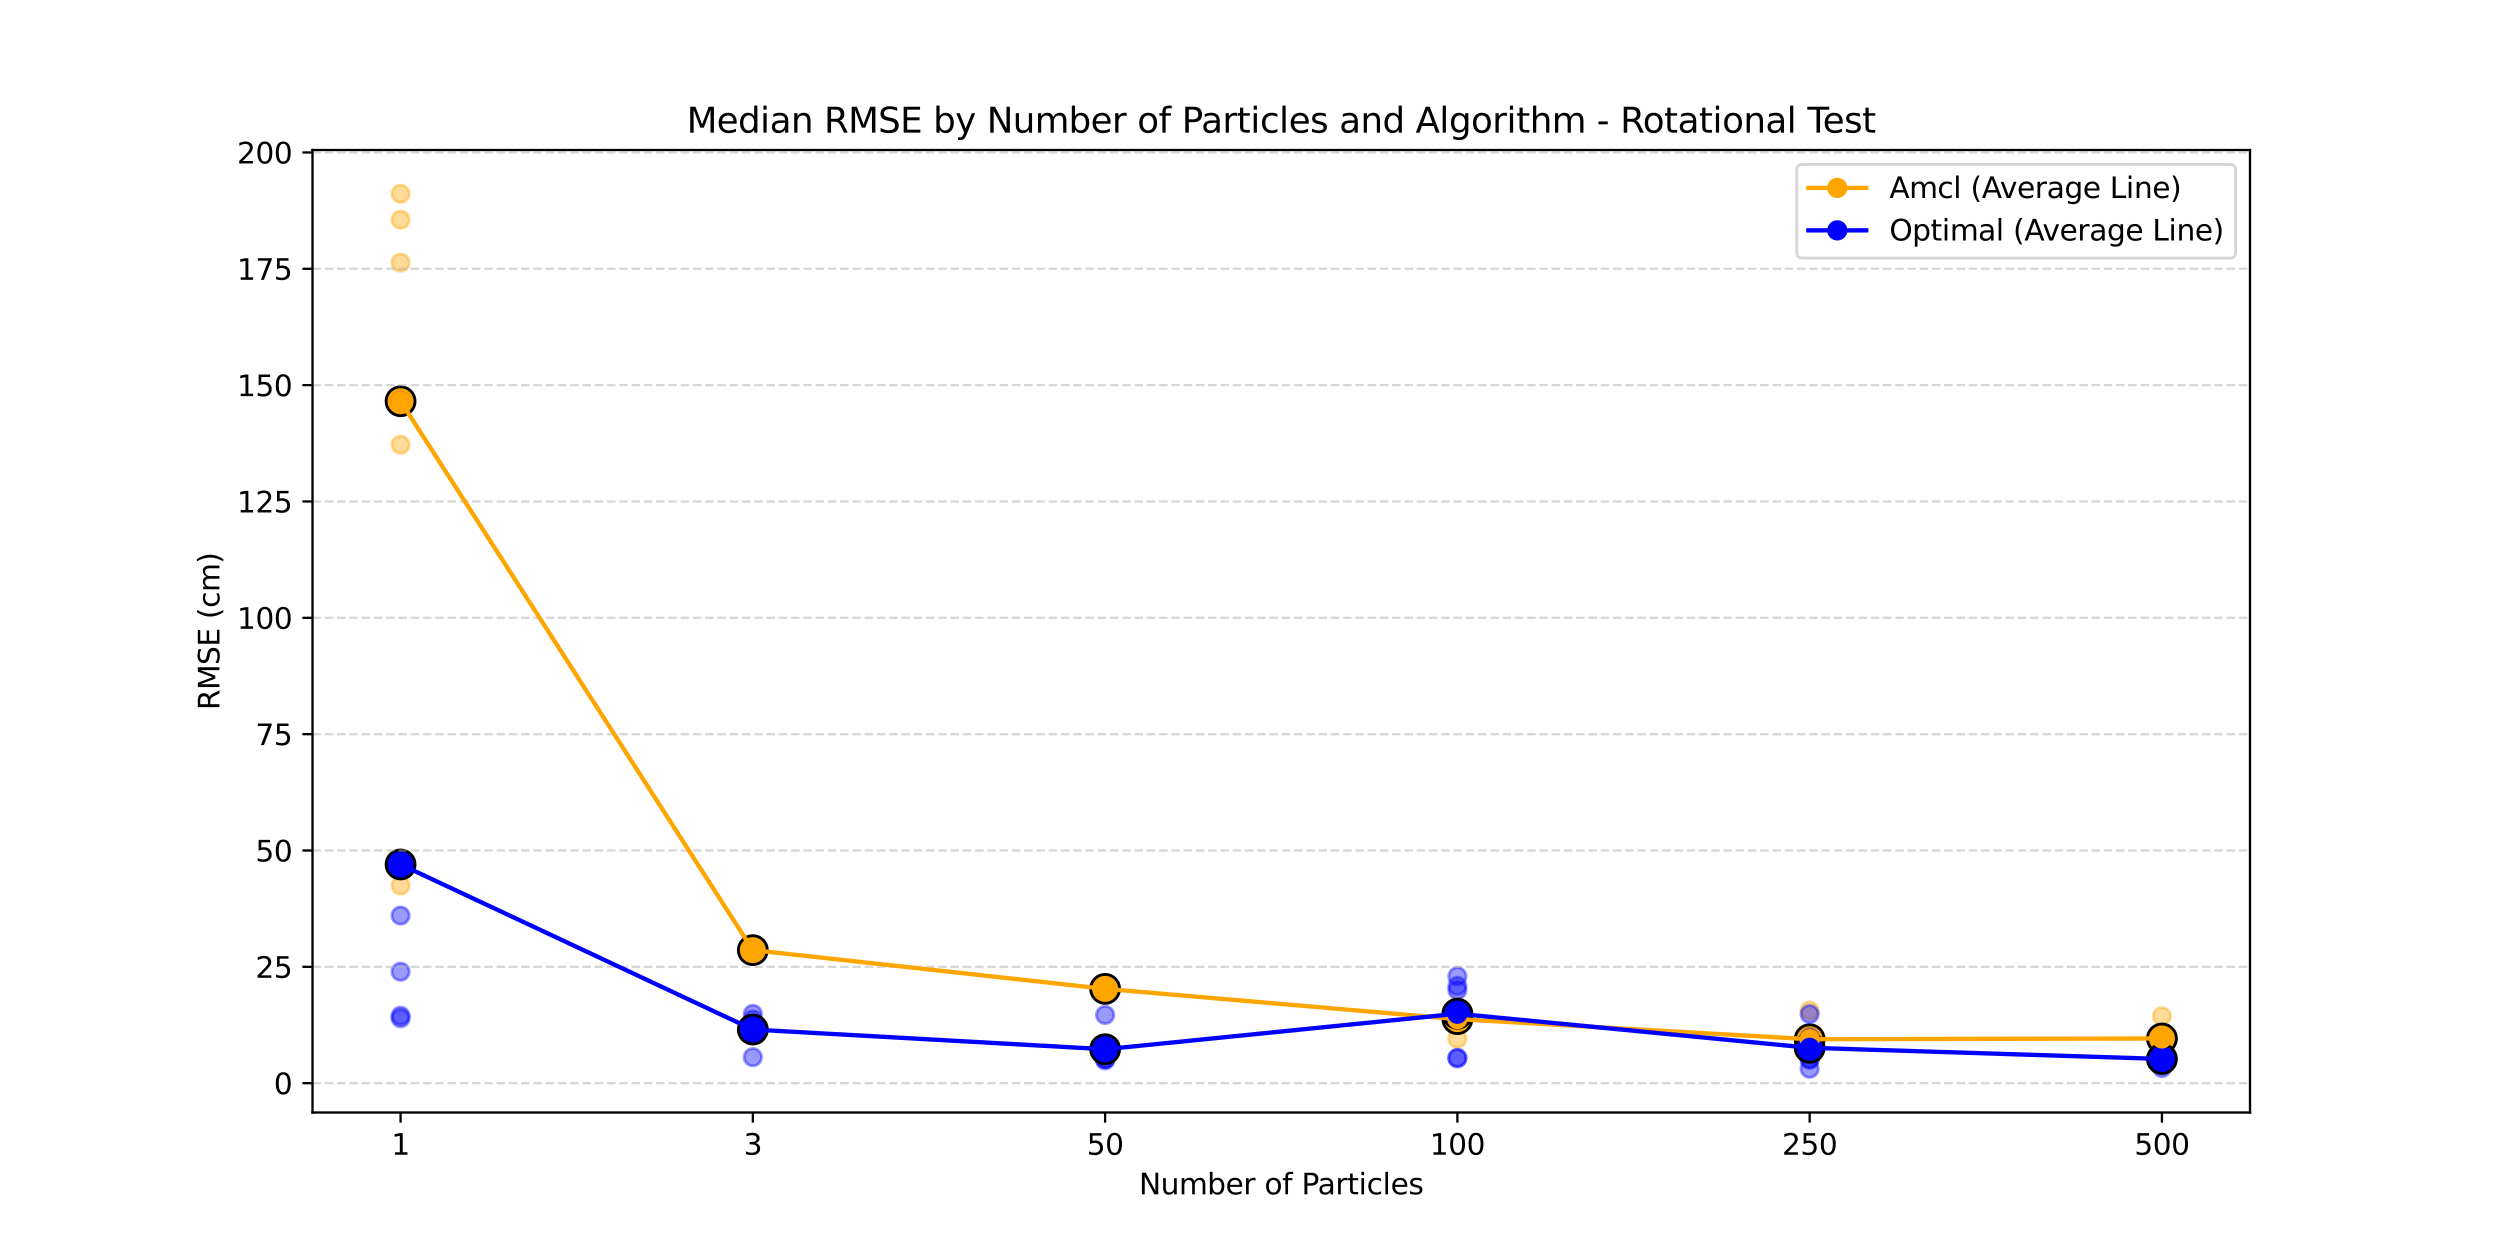 <?xml version="1.0" encoding="utf-8" standalone="no"?>
<!DOCTYPE svg PUBLIC "-//W3C//DTD SVG 1.1//EN"
  "http://www.w3.org/Graphics/SVG/1.1/DTD/svg11.dtd">
<svg xmlns:xlink="http://www.w3.org/1999/xlink" width="864pt" height="432pt" viewBox="0 0 864 432" xmlns="http://www.w3.org/2000/svg" version="1.1">
 <defs>
  <style type="text/css">*{stroke-linejoin: round; stroke-linecap: butt}</style>
 </defs>
 <g id="figure_1">
  <g id="patch_1">
   <path d="M 0 432 
L 864 432 
L 864 0 
L 0 0 
z
" style="fill: #ffffff"/>
  </g>
  <g id="axes_1">
   <g id="patch_2">
    <path d="M 108 384.48 
L 777.6 384.48 
L 777.6 51.84 
L 108 51.84 
z
" style="fill: #ffffff"/>
   </g>
   <g id="PathCollection_1">
    <defs>
     <path id="m3ae1f011b3" d="M 0 3 
C 0.796 3 1.559 2.684 2.121 2.121 
C 2.684 1.559 3 0.796 3 0 
C 3 -0.796 2.684 -1.559 2.121 -2.121 
C 1.559 -2.684 0.796 -3 0 -3 
C -0.796 -3 -1.559 -2.684 -2.121 -2.121 
C -2.684 -1.559 -3 -0.796 -3 0 
C -3 0.796 -2.684 1.559 -2.121 2.121 
C -1.559 2.684 -0.796 3 0 3 
z
" style="stroke: #ffa500; stroke-opacity: 0.4"/>
    </defs>
    <g clip-path="url(#p6599f81db3)">
     <use xlink:href="#m3ae1f011b3" x="138.436" y="306.048" style="fill: #ffa500; fill-opacity: 0.4; stroke: #ffa500; stroke-opacity: 0.4"/>
     <use xlink:href="#m3ae1f011b3" x="138.436" y="153.692" style="fill: #ffa500; fill-opacity: 0.4; stroke: #ffa500; stroke-opacity: 0.4"/>
     <use xlink:href="#m3ae1f011b3" x="138.436" y="90.753" style="fill: #ffa500; fill-opacity: 0.4; stroke: #ffa500; stroke-opacity: 0.4"/>
     <use xlink:href="#m3ae1f011b3" x="138.436" y="66.96" style="fill: #ffa500; fill-opacity: 0.4; stroke: #ffa500; stroke-opacity: 0.4"/>
     <use xlink:href="#m3ae1f011b3" x="138.436" y="75.917" style="fill: #ffa500; fill-opacity: 0.4; stroke: #ffa500; stroke-opacity: 0.4"/>
    </g>
   </g>
   <g id="PathCollection_2">
    <defs>
     <path id="mb94d868f56" d="M 0 5 
C 1.326 5 2.598 4.473 3.536 3.536 
C 4.473 2.598 5 1.326 5 0 
C 5 -1.326 4.473 -2.598 3.536 -3.536 
C 2.598 -4.473 1.326 -5 0 -5 
C -1.326 -5 -2.598 -4.473 -3.536 -3.536 
C -4.473 -2.598 -5 -1.326 -5 0 
C -5 1.326 -4.473 2.598 -3.536 3.536 
C -2.598 4.473 -1.326 5 0 5 
z
" style="stroke: #000000"/>
    </defs>
    <g clip-path="url(#p6599f81db3)">
     <use xlink:href="#mb94d868f56" x="138.436" y="138.674" style="fill: #ffa500; stroke: #000000"/>
    </g>
   </g>
   <g id="PathCollection_3">
    <g clip-path="url(#p6599f81db3)">
     <use xlink:href="#m3ae1f011b3" x="260.182" y="328.062" style="fill: #ffa500; fill-opacity: 0.4; stroke: #ffa500; stroke-opacity: 0.4"/>
     <use xlink:href="#m3ae1f011b3" x="260.182" y="328.678" style="fill: #ffa500; fill-opacity: 0.4; stroke: #ffa500; stroke-opacity: 0.4"/>
     <use xlink:href="#m3ae1f011b3" x="260.182" y="329.02" style="fill: #ffa500; fill-opacity: 0.4; stroke: #ffa500; stroke-opacity: 0.4"/>
     <use xlink:href="#m3ae1f011b3" x="260.182" y="328.284" style="fill: #ffa500; fill-opacity: 0.4; stroke: #ffa500; stroke-opacity: 0.4"/>
     <use xlink:href="#m3ae1f011b3" x="260.182" y="327.797" style="fill: #ffa500; fill-opacity: 0.4; stroke: #ffa500; stroke-opacity: 0.4"/>
    </g>
   </g>
   <g id="PathCollection_4">
    <g clip-path="url(#p6599f81db3)">
     <use xlink:href="#mb94d868f56" x="260.182" y="328.368" style="fill: #ffa500; stroke: #000000"/>
    </g>
   </g>
   <g id="PathCollection_5">
    <g clip-path="url(#p6599f81db3)">
     <use xlink:href="#m3ae1f011b3" x="381.927" y="341.136" style="fill: #ffa500; fill-opacity: 0.4; stroke: #ffa500; stroke-opacity: 0.4"/>
     <use xlink:href="#m3ae1f011b3" x="381.927" y="340.529" style="fill: #ffa500; fill-opacity: 0.4; stroke: #ffa500; stroke-opacity: 0.4"/>
     <use xlink:href="#m3ae1f011b3" x="381.927" y="343.835" style="fill: #ffa500; fill-opacity: 0.4; stroke: #ffa500; stroke-opacity: 0.4"/>
     <use xlink:href="#m3ae1f011b3" x="381.927" y="340.867" style="fill: #ffa500; fill-opacity: 0.4; stroke: #ffa500; stroke-opacity: 0.4"/>
     <use xlink:href="#m3ae1f011b3" x="381.927" y="342.394" style="fill: #ffa500; fill-opacity: 0.4; stroke: #ffa500; stroke-opacity: 0.4"/>
    </g>
   </g>
   <g id="PathCollection_6">
    <g clip-path="url(#p6599f81db3)">
     <use xlink:href="#mb94d868f56" x="381.927" y="341.752" style="fill: #ffa500; stroke: #000000"/>
    </g>
   </g>
   <g id="PathCollection_7">
    <g clip-path="url(#p6599f81db3)">
     <use xlink:href="#m3ae1f011b3" x="503.673" y="354.089" style="fill: #ffa500; fill-opacity: 0.4; stroke: #ffa500; stroke-opacity: 0.4"/>
     <use xlink:href="#m3ae1f011b3" x="503.673" y="349.698" style="fill: #ffa500; fill-opacity: 0.4; stroke: #ffa500; stroke-opacity: 0.4"/>
     <use xlink:href="#m3ae1f011b3" x="503.673" y="347.915" style="fill: #ffa500; fill-opacity: 0.4; stroke: #ffa500; stroke-opacity: 0.4"/>
     <use xlink:href="#m3ae1f011b3" x="503.673" y="358.966" style="fill: #ffa500; fill-opacity: 0.4; stroke: #ffa500; stroke-opacity: 0.4"/>
     <use xlink:href="#m3ae1f011b3" x="503.673" y="350.391" style="fill: #ffa500; fill-opacity: 0.4; stroke: #ffa500; stroke-opacity: 0.4"/>
    </g>
   </g>
   <g id="PathCollection_8">
    <g clip-path="url(#p6599f81db3)">
     <use xlink:href="#mb94d868f56" x="503.673" y="352.212" style="fill: #ffa500; stroke: #000000"/>
    </g>
   </g>
   <g id="PathCollection_9">
    <g clip-path="url(#p6599f81db3)">
     <use xlink:href="#m3ae1f011b3" x="625.418" y="363.529" style="fill: #ffa500; fill-opacity: 0.4; stroke: #ffa500; stroke-opacity: 0.4"/>
     <use xlink:href="#m3ae1f011b3" x="625.418" y="359.869" style="fill: #ffa500; fill-opacity: 0.4; stroke: #ffa500; stroke-opacity: 0.4"/>
     <use xlink:href="#m3ae1f011b3" x="625.418" y="349.248" style="fill: #ffa500; fill-opacity: 0.4; stroke: #ffa500; stroke-opacity: 0.4"/>
     <use xlink:href="#m3ae1f011b3" x="625.418" y="360.812" style="fill: #ffa500; fill-opacity: 0.4; stroke: #ffa500; stroke-opacity: 0.4"/>
     <use xlink:href="#m3ae1f011b3" x="625.418" y="362.318" style="fill: #ffa500; fill-opacity: 0.4; stroke: #ffa500; stroke-opacity: 0.4"/>
    </g>
   </g>
   <g id="PathCollection_10">
    <g clip-path="url(#p6599f81db3)">
     <use xlink:href="#mb94d868f56" x="625.418" y="359.155" style="fill: #ffa500; stroke: #000000"/>
    </g>
   </g>
   <g id="PathCollection_11">
    <g clip-path="url(#p6599f81db3)">
     <use xlink:href="#m3ae1f011b3" x="747.164" y="351.192" style="fill: #ffa500; fill-opacity: 0.4; stroke: #ffa500; stroke-opacity: 0.4"/>
     <use xlink:href="#m3ae1f011b3" x="747.164" y="357.444" style="fill: #ffa500; fill-opacity: 0.4; stroke: #ffa500; stroke-opacity: 0.4"/>
     <use xlink:href="#m3ae1f011b3" x="747.164" y="363.358" style="fill: #ffa500; fill-opacity: 0.4; stroke: #ffa500; stroke-opacity: 0.4"/>
     <use xlink:href="#m3ae1f011b3" x="747.164" y="360.373" style="fill: #ffa500; fill-opacity: 0.4; stroke: #ffa500; stroke-opacity: 0.4"/>
     <use xlink:href="#m3ae1f011b3" x="747.164" y="362.13" style="fill: #ffa500; fill-opacity: 0.4; stroke: #ffa500; stroke-opacity: 0.4"/>
    </g>
   </g>
   <g id="PathCollection_12">
    <g clip-path="url(#p6599f81db3)">
     <use xlink:href="#mb94d868f56" x="747.164" y="358.899" style="fill: #ffa500; stroke: #000000"/>
    </g>
   </g>
   <g id="PathCollection_13">
    <defs>
     <path id="m4f0abe7283" d="M 0 3 
C 0.796 3 1.559 2.684 2.121 2.121 
C 2.684 1.559 3 0.796 3 0 
C 3 -0.796 2.684 -1.559 2.121 -2.121 
C 1.559 -2.684 0.796 -3 0 -3 
C -0.796 -3 -1.559 -2.684 -2.121 -2.121 
C -2.684 -1.559 -3 -0.796 -3 0 
C -3 0.796 -2.684 1.559 -2.121 2.121 
C -1.559 2.684 -0.796 3 0 3 
z
" style="stroke: #0000ff; stroke-opacity: 0.4"/>
    </defs>
    <g clip-path="url(#p6599f81db3)">
     <use xlink:href="#m4f0abe7283" x="138.436" y="351.037" style="fill: #0000ff; fill-opacity: 0.4; stroke: #0000ff; stroke-opacity: 0.4"/>
     <use xlink:href="#m4f0abe7283" x="138.436" y="351.917" style="fill: #0000ff; fill-opacity: 0.4; stroke: #0000ff; stroke-opacity: 0.4"/>
     <use xlink:href="#m4f0abe7283" x="138.436" y="316.417" style="fill: #0000ff; fill-opacity: 0.4; stroke: #0000ff; stroke-opacity: 0.4"/>
     <use xlink:href="#m4f0abe7283" x="138.436" y="138.603" style="fill: #0000ff; fill-opacity: 0.4; stroke: #0000ff; stroke-opacity: 0.4"/>
     <use xlink:href="#m4f0abe7283" x="138.436" y="335.822" style="fill: #0000ff; fill-opacity: 0.4; stroke: #0000ff; stroke-opacity: 0.4"/>
    </g>
   </g>
   <g id="PathCollection_14">
    <defs>
     <path id="m82321f3d1b" d="M 0 5 
C 1.326 5 2.598 4.473 3.536 3.536 
C 4.473 2.598 5 1.326 5 0 
C 5 -1.326 4.473 -2.598 3.536 -3.536 
C 2.598 -4.473 1.326 -5 0 -5 
C -1.326 -5 -2.598 -4.473 -3.536 -3.536 
C -4.473 -2.598 -5 -1.326 -5 0 
C -5 1.326 -4.473 2.598 -3.536 3.536 
C -2.598 4.473 -1.326 5 0 5 
z
" style="stroke: #000000"/>
    </defs>
    <g clip-path="url(#p6599f81db3)">
     <use xlink:href="#m82321f3d1b" x="138.436" y="298.759" style="fill: #0000ff; stroke: #000000"/>
    </g>
   </g>
   <g id="PathCollection_15">
    <g clip-path="url(#p6599f81db3)">
     <use xlink:href="#m4f0abe7283" x="260.182" y="365.366" style="fill: #0000ff; fill-opacity: 0.4; stroke: #0000ff; stroke-opacity: 0.4"/>
     <use xlink:href="#m4f0abe7283" x="260.182" y="352.309" style="fill: #0000ff; fill-opacity: 0.4; stroke: #0000ff; stroke-opacity: 0.4"/>
     <use xlink:href="#m4f0abe7283" x="260.182" y="350.389" style="fill: #0000ff; fill-opacity: 0.4; stroke: #0000ff; stroke-opacity: 0.4"/>
     <use xlink:href="#m4f0abe7283" x="260.182" y="353.827" style="fill: #0000ff; fill-opacity: 0.4; stroke: #0000ff; stroke-opacity: 0.4"/>
     <use xlink:href="#m4f0abe7283" x="260.182" y="357.157" style="fill: #0000ff; fill-opacity: 0.4; stroke: #0000ff; stroke-opacity: 0.4"/>
    </g>
   </g>
   <g id="PathCollection_16">
    <g clip-path="url(#p6599f81db3)">
     <use xlink:href="#m82321f3d1b" x="260.182" y="355.81" style="fill: #0000ff; stroke: #000000"/>
    </g>
   </g>
   <g id="PathCollection_17">
    <g clip-path="url(#p6599f81db3)">
     <use xlink:href="#m4f0abe7283" x="381.927" y="365.97" style="fill: #0000ff; fill-opacity: 0.4; stroke: #0000ff; stroke-opacity: 0.4"/>
     <use xlink:href="#m4f0abe7283" x="381.927" y="365.93" style="fill: #0000ff; fill-opacity: 0.4; stroke: #0000ff; stroke-opacity: 0.4"/>
     <use xlink:href="#m4f0abe7283" x="381.927" y="350.765" style="fill: #0000ff; fill-opacity: 0.4; stroke: #0000ff; stroke-opacity: 0.4"/>
     <use xlink:href="#m4f0abe7283" x="381.927" y="366.477" style="fill: #0000ff; fill-opacity: 0.4; stroke: #0000ff; stroke-opacity: 0.4"/>
     <use xlink:href="#m4f0abe7283" x="381.927" y="363.947" style="fill: #0000ff; fill-opacity: 0.4; stroke: #0000ff; stroke-opacity: 0.4"/>
    </g>
   </g>
   <g id="PathCollection_18">
    <g clip-path="url(#p6599f81db3)">
     <use xlink:href="#m82321f3d1b" x="381.927" y="362.618" style="fill: #0000ff; stroke: #000000"/>
    </g>
   </g>
   <g id="PathCollection_19">
    <g clip-path="url(#p6599f81db3)">
     <use xlink:href="#m4f0abe7283" x="503.673" y="365.751" style="fill: #0000ff; fill-opacity: 0.4; stroke: #0000ff; stroke-opacity: 0.4"/>
     <use xlink:href="#m4f0abe7283" x="503.673" y="340.744" style="fill: #0000ff; fill-opacity: 0.4; stroke: #0000ff; stroke-opacity: 0.4"/>
     <use xlink:href="#m4f0abe7283" x="503.673" y="342.224" style="fill: #0000ff; fill-opacity: 0.4; stroke: #0000ff; stroke-opacity: 0.4"/>
     <use xlink:href="#m4f0abe7283" x="503.673" y="337.396" style="fill: #0000ff; fill-opacity: 0.4; stroke: #0000ff; stroke-opacity: 0.4"/>
     <use xlink:href="#m4f0abe7283" x="503.673" y="365.589" style="fill: #0000ff; fill-opacity: 0.4; stroke: #0000ff; stroke-opacity: 0.4"/>
    </g>
   </g>
   <g id="PathCollection_20">
    <g clip-path="url(#p6599f81db3)">
     <use xlink:href="#m82321f3d1b" x="503.673" y="350.341" style="fill: #0000ff; stroke: #000000"/>
    </g>
   </g>
   <g id="PathCollection_21">
    <g clip-path="url(#p6599f81db3)">
     <use xlink:href="#m4f0abe7283" x="625.418" y="350.475" style="fill: #0000ff; fill-opacity: 0.4; stroke: #0000ff; stroke-opacity: 0.4"/>
     <use xlink:href="#m4f0abe7283" x="625.418" y="366.231" style="fill: #0000ff; fill-opacity: 0.4; stroke: #0000ff; stroke-opacity: 0.4"/>
     <use xlink:href="#m4f0abe7283" x="625.418" y="358.562" style="fill: #0000ff; fill-opacity: 0.4; stroke: #0000ff; stroke-opacity: 0.4"/>
     <use xlink:href="#m4f0abe7283" x="625.418" y="365.984" style="fill: #0000ff; fill-opacity: 0.4; stroke: #0000ff; stroke-opacity: 0.4"/>
     <use xlink:href="#m4f0abe7283" x="625.418" y="369.36" style="fill: #0000ff; fill-opacity: 0.4; stroke: #0000ff; stroke-opacity: 0.4"/>
    </g>
   </g>
   <g id="PathCollection_22">
    <g clip-path="url(#p6599f81db3)">
     <use xlink:href="#m82321f3d1b" x="625.418" y="362.122" style="fill: #0000ff; stroke: #000000"/>
    </g>
   </g>
   <g id="PathCollection_23">
    <g clip-path="url(#p6599f81db3)">
     <use xlink:href="#m4f0abe7283" x="747.164" y="365.181" style="fill: #0000ff; fill-opacity: 0.4; stroke: #0000ff; stroke-opacity: 0.4"/>
     <use xlink:href="#m4f0abe7283" x="747.164" y="363.202" style="fill: #0000ff; fill-opacity: 0.4; stroke: #0000ff; stroke-opacity: 0.4"/>
     <use xlink:href="#m4f0abe7283" x="747.164" y="365.519" style="fill: #0000ff; fill-opacity: 0.4; stroke: #0000ff; stroke-opacity: 0.4"/>
     <use xlink:href="#m4f0abe7283" x="747.164" y="369.123" style="fill: #0000ff; fill-opacity: 0.4; stroke: #0000ff; stroke-opacity: 0.4"/>
     <use xlink:href="#m4f0abe7283" x="747.164" y="366.894" style="fill: #0000ff; fill-opacity: 0.4; stroke: #0000ff; stroke-opacity: 0.4"/>
    </g>
   </g>
   <g id="PathCollection_24">
    <g clip-path="url(#p6599f81db3)">
     <use xlink:href="#m82321f3d1b" x="747.164" y="365.984" style="fill: #0000ff; stroke: #000000"/>
    </g>
   </g>
   <g id="matplotlib.axis_1">
    <g id="xtick_1">
     <g id="line2d_1">
      <defs>
       <path id="m8f65aac5f8" d="M 0 0 
L 0 3.5 
" style="stroke: #000000; stroke-width: 0.8"/>
      </defs>
      <g>
       <use xlink:href="#m8f65aac5f8" x="138.436" y="384.48" style="stroke: #000000; stroke-width: 0.8"/>
      </g>
     </g>
     <g id="text_1">
      <!-- 1 -->
      <g transform="translate(135.255 399.078) scale(0.1 -0.1)">
       <defs>
        <path id="DejaVuSans-31" d="M 794 531 
L 1825 531 
L 1825 4091 
L 703 3866 
L 703 4441 
L 1819 4666 
L 2450 4666 
L 2450 531 
L 3481 531 
L 3481 0 
L 794 0 
L 794 531 
z
" transform="scale(0.016)"/>
       </defs>
       <use xlink:href="#DejaVuSans-31"/>
      </g>
     </g>
    </g>
    <g id="xtick_2">
     <g id="line2d_2">
      <g>
       <use xlink:href="#m8f65aac5f8" x="260.182" y="384.48" style="stroke: #000000; stroke-width: 0.8"/>
      </g>
     </g>
     <g id="text_2">
      <!-- 3 -->
      <g transform="translate(257.001 399.078) scale(0.1 -0.1)">
       <defs>
        <path id="DejaVuSans-33" d="M 2597 2516 
Q 3050 2419 3304 2112 
Q 3559 1806 3559 1356 
Q 3559 666 3084 287 
Q 2609 -91 1734 -91 
Q 1441 -91 1130 -33 
Q 819 25 488 141 
L 488 750 
Q 750 597 1062 519 
Q 1375 441 1716 441 
Q 2309 441 2620 675 
Q 2931 909 2931 1356 
Q 2931 1769 2642 2001 
Q 2353 2234 1838 2234 
L 1294 2234 
L 1294 2753 
L 1863 2753 
Q 2328 2753 2575 2939 
Q 2822 3125 2822 3475 
Q 2822 3834 2567 4026 
Q 2313 4219 1838 4219 
Q 1578 4219 1281 4162 
Q 984 4106 628 3988 
L 628 4550 
Q 988 4650 1302 4700 
Q 1616 4750 1894 4750 
Q 2613 4750 3031 4423 
Q 3450 4097 3450 3541 
Q 3450 3153 3228 2886 
Q 3006 2619 2597 2516 
z
" transform="scale(0.016)"/>
       </defs>
       <use xlink:href="#DejaVuSans-33"/>
      </g>
     </g>
    </g>
    <g id="xtick_3">
     <g id="line2d_3">
      <g>
       <use xlink:href="#m8f65aac5f8" x="381.927" y="384.48" style="stroke: #000000; stroke-width: 0.8"/>
      </g>
     </g>
     <g id="text_3">
      <!-- 50 -->
      <g transform="translate(375.565 399.078) scale(0.1 -0.1)">
       <defs>
        <path id="DejaVuSans-35" d="M 691 4666 
L 3169 4666 
L 3169 4134 
L 1269 4134 
L 1269 2991 
Q 1406 3038 1543 3061 
Q 1681 3084 1819 3084 
Q 2600 3084 3056 2656 
Q 3513 2228 3513 1497 
Q 3513 744 3044 326 
Q 2575 -91 1722 -91 
Q 1428 -91 1123 -41 
Q 819 9 494 109 
L 494 744 
Q 775 591 1075 516 
Q 1375 441 1709 441 
Q 2250 441 2565 725 
Q 2881 1009 2881 1497 
Q 2881 1984 2565 2268 
Q 2250 2553 1709 2553 
Q 1456 2553 1204 2497 
Q 953 2441 691 2322 
L 691 4666 
z
" transform="scale(0.016)"/>
        <path id="DejaVuSans-30" d="M 2034 4250 
Q 1547 4250 1301 3770 
Q 1056 3291 1056 2328 
Q 1056 1369 1301 889 
Q 1547 409 2034 409 
Q 2525 409 2770 889 
Q 3016 1369 3016 2328 
Q 3016 3291 2770 3770 
Q 2525 4250 2034 4250 
z
M 2034 4750 
Q 2819 4750 3233 4129 
Q 3647 3509 3647 2328 
Q 3647 1150 3233 529 
Q 2819 -91 2034 -91 
Q 1250 -91 836 529 
Q 422 1150 422 2328 
Q 422 3509 836 4129 
Q 1250 4750 2034 4750 
z
" transform="scale(0.016)"/>
       </defs>
       <use xlink:href="#DejaVuSans-35"/>
       <use xlink:href="#DejaVuSans-30" x="63.623"/>
      </g>
     </g>
    </g>
    <g id="xtick_4">
     <g id="line2d_4">
      <g>
       <use xlink:href="#m8f65aac5f8" x="503.673" y="384.48" style="stroke: #000000; stroke-width: 0.8"/>
      </g>
     </g>
     <g id="text_4">
      <!-- 100 -->
      <g transform="translate(494.129 399.078) scale(0.1 -0.1)">
       <use xlink:href="#DejaVuSans-31"/>
       <use xlink:href="#DejaVuSans-30" x="63.623"/>
       <use xlink:href="#DejaVuSans-30" x="127.246"/>
      </g>
     </g>
    </g>
    <g id="xtick_5">
     <g id="line2d_5">
      <g>
       <use xlink:href="#m8f65aac5f8" x="625.418" y="384.48" style="stroke: #000000; stroke-width: 0.8"/>
      </g>
     </g>
     <g id="text_5">
      <!-- 250 -->
      <g transform="translate(615.874 399.078) scale(0.1 -0.1)">
       <defs>
        <path id="DejaVuSans-32" d="M 1228 531 
L 3431 531 
L 3431 0 
L 469 0 
L 469 531 
Q 828 903 1448 1529 
Q 2069 2156 2228 2338 
Q 2531 2678 2651 2914 
Q 2772 3150 2772 3378 
Q 2772 3750 2511 3984 
Q 2250 4219 1831 4219 
Q 1534 4219 1204 4116 
Q 875 4013 500 3803 
L 500 4441 
Q 881 4594 1212 4672 
Q 1544 4750 1819 4750 
Q 2544 4750 2975 4387 
Q 3406 4025 3406 3419 
Q 3406 3131 3298 2873 
Q 3191 2616 2906 2266 
Q 2828 2175 2409 1742 
Q 1991 1309 1228 531 
z
" transform="scale(0.016)"/>
       </defs>
       <use xlink:href="#DejaVuSans-32"/>
       <use xlink:href="#DejaVuSans-35" x="63.623"/>
       <use xlink:href="#DejaVuSans-30" x="127.246"/>
      </g>
     </g>
    </g>
    <g id="xtick_6">
     <g id="line2d_6">
      <g>
       <use xlink:href="#m8f65aac5f8" x="747.164" y="384.48" style="stroke: #000000; stroke-width: 0.8"/>
      </g>
     </g>
     <g id="text_6">
      <!-- 500 -->
      <g transform="translate(737.62 399.078) scale(0.1 -0.1)">
       <use xlink:href="#DejaVuSans-35"/>
       <use xlink:href="#DejaVuSans-30" x="63.623"/>
       <use xlink:href="#DejaVuSans-30" x="127.246"/>
      </g>
     </g>
    </g>
    <g id="text_7">
     <!-- Number of Particles -->
     <g transform="translate(393.638 412.757) scale(0.1 -0.1)">
      <defs>
       <path id="DejaVuSans-4e" d="M 628 4666 
L 1478 4666 
L 3547 763 
L 3547 4666 
L 4159 4666 
L 4159 0 
L 3309 0 
L 1241 3903 
L 1241 0 
L 628 0 
L 628 4666 
z
" transform="scale(0.016)"/>
       <path id="DejaVuSans-75" d="M 544 1381 
L 544 3500 
L 1119 3500 
L 1119 1403 
Q 1119 906 1312 657 
Q 1506 409 1894 409 
Q 2359 409 2629 706 
Q 2900 1003 2900 1516 
L 2900 3500 
L 3475 3500 
L 3475 0 
L 2900 0 
L 2900 538 
Q 2691 219 2414 64 
Q 2138 -91 1772 -91 
Q 1169 -91 856 284 
Q 544 659 544 1381 
z
M 1991 3584 
L 1991 3584 
z
" transform="scale(0.016)"/>
       <path id="DejaVuSans-6d" d="M 3328 2828 
Q 3544 3216 3844 3400 
Q 4144 3584 4550 3584 
Q 5097 3584 5394 3201 
Q 5691 2819 5691 2113 
L 5691 0 
L 5113 0 
L 5113 2094 
Q 5113 2597 4934 2840 
Q 4756 3084 4391 3084 
Q 3944 3084 3684 2787 
Q 3425 2491 3425 1978 
L 3425 0 
L 2847 0 
L 2847 2094 
Q 2847 2600 2669 2842 
Q 2491 3084 2119 3084 
Q 1678 3084 1418 2786 
Q 1159 2488 1159 1978 
L 1159 0 
L 581 0 
L 581 3500 
L 1159 3500 
L 1159 2956 
Q 1356 3278 1631 3431 
Q 1906 3584 2284 3584 
Q 2666 3584 2933 3390 
Q 3200 3197 3328 2828 
z
" transform="scale(0.016)"/>
       <path id="DejaVuSans-62" d="M 3116 1747 
Q 3116 2381 2855 2742 
Q 2594 3103 2138 3103 
Q 1681 3103 1420 2742 
Q 1159 2381 1159 1747 
Q 1159 1113 1420 752 
Q 1681 391 2138 391 
Q 2594 391 2855 752 
Q 3116 1113 3116 1747 
z
M 1159 2969 
Q 1341 3281 1617 3432 
Q 1894 3584 2278 3584 
Q 2916 3584 3314 3078 
Q 3713 2572 3713 1747 
Q 3713 922 3314 415 
Q 2916 -91 2278 -91 
Q 1894 -91 1617 61 
Q 1341 213 1159 525 
L 1159 0 
L 581 0 
L 581 4863 
L 1159 4863 
L 1159 2969 
z
" transform="scale(0.016)"/>
       <path id="DejaVuSans-65" d="M 3597 1894 
L 3597 1613 
L 953 1613 
Q 991 1019 1311 708 
Q 1631 397 2203 397 
Q 2534 397 2845 478 
Q 3156 559 3463 722 
L 3463 178 
Q 3153 47 2828 -22 
Q 2503 -91 2169 -91 
Q 1331 -91 842 396 
Q 353 884 353 1716 
Q 353 2575 817 3079 
Q 1281 3584 2069 3584 
Q 2775 3584 3186 3129 
Q 3597 2675 3597 1894 
z
M 3022 2063 
Q 3016 2534 2758 2815 
Q 2500 3097 2075 3097 
Q 1594 3097 1305 2825 
Q 1016 2553 972 2059 
L 3022 2063 
z
" transform="scale(0.016)"/>
       <path id="DejaVuSans-72" d="M 2631 2963 
Q 2534 3019 2420 3045 
Q 2306 3072 2169 3072 
Q 1681 3072 1420 2755 
Q 1159 2438 1159 1844 
L 1159 0 
L 581 0 
L 581 3500 
L 1159 3500 
L 1159 2956 
Q 1341 3275 1631 3429 
Q 1922 3584 2338 3584 
Q 2397 3584 2469 3576 
Q 2541 3569 2628 3553 
L 2631 2963 
z
" transform="scale(0.016)"/>
       <path id="DejaVuSans-20" transform="scale(0.016)"/>
       <path id="DejaVuSans-6f" d="M 1959 3097 
Q 1497 3097 1228 2736 
Q 959 2375 959 1747 
Q 959 1119 1226 758 
Q 1494 397 1959 397 
Q 2419 397 2687 759 
Q 2956 1122 2956 1747 
Q 2956 2369 2687 2733 
Q 2419 3097 1959 3097 
z
M 1959 3584 
Q 2709 3584 3137 3096 
Q 3566 2609 3566 1747 
Q 3566 888 3137 398 
Q 2709 -91 1959 -91 
Q 1206 -91 779 398 
Q 353 888 353 1747 
Q 353 2609 779 3096 
Q 1206 3584 1959 3584 
z
" transform="scale(0.016)"/>
       <path id="DejaVuSans-66" d="M 2375 4863 
L 2375 4384 
L 1825 4384 
Q 1516 4384 1395 4259 
Q 1275 4134 1275 3809 
L 1275 3500 
L 2222 3500 
L 2222 3053 
L 1275 3053 
L 1275 0 
L 697 0 
L 697 3053 
L 147 3053 
L 147 3500 
L 697 3500 
L 697 3744 
Q 697 4328 969 4595 
Q 1241 4863 1831 4863 
L 2375 4863 
z
" transform="scale(0.016)"/>
       <path id="DejaVuSans-50" d="M 1259 4147 
L 1259 2394 
L 2053 2394 
Q 2494 2394 2734 2622 
Q 2975 2850 2975 3272 
Q 2975 3691 2734 3919 
Q 2494 4147 2053 4147 
L 1259 4147 
z
M 628 4666 
L 2053 4666 
Q 2838 4666 3239 4311 
Q 3641 3956 3641 3272 
Q 3641 2581 3239 2228 
Q 2838 1875 2053 1875 
L 1259 1875 
L 1259 0 
L 628 0 
L 628 4666 
z
" transform="scale(0.016)"/>
       <path id="DejaVuSans-61" d="M 2194 1759 
Q 1497 1759 1228 1600 
Q 959 1441 959 1056 
Q 959 750 1161 570 
Q 1363 391 1709 391 
Q 2188 391 2477 730 
Q 2766 1069 2766 1631 
L 2766 1759 
L 2194 1759 
z
M 3341 1997 
L 3341 0 
L 2766 0 
L 2766 531 
Q 2569 213 2275 61 
Q 1981 -91 1556 -91 
Q 1019 -91 701 211 
Q 384 513 384 1019 
Q 384 1609 779 1909 
Q 1175 2209 1959 2209 
L 2766 2209 
L 2766 2266 
Q 2766 2663 2505 2880 
Q 2244 3097 1772 3097 
Q 1472 3097 1187 3025 
Q 903 2953 641 2809 
L 641 3341 
Q 956 3463 1253 3523 
Q 1550 3584 1831 3584 
Q 2591 3584 2966 3190 
Q 3341 2797 3341 1997 
z
" transform="scale(0.016)"/>
       <path id="DejaVuSans-74" d="M 1172 4494 
L 1172 3500 
L 2356 3500 
L 2356 3053 
L 1172 3053 
L 1172 1153 
Q 1172 725 1289 603 
Q 1406 481 1766 481 
L 2356 481 
L 2356 0 
L 1766 0 
Q 1100 0 847 248 
Q 594 497 594 1153 
L 594 3053 
L 172 3053 
L 172 3500 
L 594 3500 
L 594 4494 
L 1172 4494 
z
" transform="scale(0.016)"/>
       <path id="DejaVuSans-69" d="M 603 3500 
L 1178 3500 
L 1178 0 
L 603 0 
L 603 3500 
z
M 603 4863 
L 1178 4863 
L 1178 4134 
L 603 4134 
L 603 4863 
z
" transform="scale(0.016)"/>
       <path id="DejaVuSans-63" d="M 3122 3366 
L 3122 2828 
Q 2878 2963 2633 3030 
Q 2388 3097 2138 3097 
Q 1578 3097 1268 2742 
Q 959 2388 959 1747 
Q 959 1106 1268 751 
Q 1578 397 2138 397 
Q 2388 397 2633 464 
Q 2878 531 3122 666 
L 3122 134 
Q 2881 22 2623 -34 
Q 2366 -91 2075 -91 
Q 1284 -91 818 406 
Q 353 903 353 1747 
Q 353 2603 823 3093 
Q 1294 3584 2113 3584 
Q 2378 3584 2631 3529 
Q 2884 3475 3122 3366 
z
" transform="scale(0.016)"/>
       <path id="DejaVuSans-6c" d="M 603 4863 
L 1178 4863 
L 1178 0 
L 603 0 
L 603 4863 
z
" transform="scale(0.016)"/>
       <path id="DejaVuSans-73" d="M 2834 3397 
L 2834 2853 
Q 2591 2978 2328 3040 
Q 2066 3103 1784 3103 
Q 1356 3103 1142 2972 
Q 928 2841 928 2578 
Q 928 2378 1081 2264 
Q 1234 2150 1697 2047 
L 1894 2003 
Q 2506 1872 2764 1633 
Q 3022 1394 3022 966 
Q 3022 478 2636 193 
Q 2250 -91 1575 -91 
Q 1294 -91 989 -36 
Q 684 19 347 128 
L 347 722 
Q 666 556 975 473 
Q 1284 391 1588 391 
Q 1994 391 2212 530 
Q 2431 669 2431 922 
Q 2431 1156 2273 1281 
Q 2116 1406 1581 1522 
L 1381 1569 
Q 847 1681 609 1914 
Q 372 2147 372 2553 
Q 372 3047 722 3315 
Q 1072 3584 1716 3584 
Q 2034 3584 2315 3537 
Q 2597 3491 2834 3397 
z
" transform="scale(0.016)"/>
      </defs>
      <use xlink:href="#DejaVuSans-4e"/>
      <use xlink:href="#DejaVuSans-75" x="74.805"/>
      <use xlink:href="#DejaVuSans-6d" x="138.184"/>
      <use xlink:href="#DejaVuSans-62" x="235.596"/>
      <use xlink:href="#DejaVuSans-65" x="299.072"/>
      <use xlink:href="#DejaVuSans-72" x="360.596"/>
      <use xlink:href="#DejaVuSans-20" x="401.709"/>
      <use xlink:href="#DejaVuSans-6f" x="433.496"/>
      <use xlink:href="#DejaVuSans-66" x="494.678"/>
      <use xlink:href="#DejaVuSans-20" x="529.883"/>
      <use xlink:href="#DejaVuSans-50" x="561.67"/>
      <use xlink:href="#DejaVuSans-61" x="617.473"/>
      <use xlink:href="#DejaVuSans-72" x="678.752"/>
      <use xlink:href="#DejaVuSans-74" x="719.865"/>
      <use xlink:href="#DejaVuSans-69" x="759.074"/>
      <use xlink:href="#DejaVuSans-63" x="786.857"/>
      <use xlink:href="#DejaVuSans-6c" x="841.838"/>
      <use xlink:href="#DejaVuSans-65" x="869.621"/>
      <use xlink:href="#DejaVuSans-73" x="931.145"/>
     </g>
    </g>
   </g>
   <g id="matplotlib.axis_2">
    <g id="ytick_1">
     <g id="line2d_7">
      <path d="M 108 374.339 
L 777.6 374.339 
" clip-path="url(#p6599f81db3)" style="fill: none; stroke-dasharray: 2.96,1.28; stroke-dashoffset: 0; stroke: #b0b0b0; stroke-opacity: 0.5; stroke-width: 0.8"/>
     </g>
     <g id="line2d_8">
      <defs>
       <path id="m4da32879ca" d="M 0 0 
L -3.5 0 
" style="stroke: #000000; stroke-width: 0.8"/>
      </defs>
      <g>
       <use xlink:href="#m4da32879ca" x="108" y="374.339" style="stroke: #000000; stroke-width: 0.8"/>
      </g>
     </g>
     <g id="text_8">
      <!-- 0 -->
      <g transform="translate(94.638 378.139) scale(0.1 -0.1)">
       <use xlink:href="#DejaVuSans-30"/>
      </g>
     </g>
    </g>
    <g id="ytick_2">
     <g id="line2d_9">
      <path d="M 108 334.134 
L 777.6 334.134 
" clip-path="url(#p6599f81db3)" style="fill: none; stroke-dasharray: 2.96,1.28; stroke-dashoffset: 0; stroke: #b0b0b0; stroke-opacity: 0.5; stroke-width: 0.8"/>
     </g>
     <g id="line2d_10">
      <g>
       <use xlink:href="#m4da32879ca" x="108" y="334.134" style="stroke: #000000; stroke-width: 0.8"/>
      </g>
     </g>
     <g id="text_9">
      <!-- 25 -->
      <g transform="translate(88.275 337.933) scale(0.1 -0.1)">
       <use xlink:href="#DejaVuSans-32"/>
       <use xlink:href="#DejaVuSans-35" x="63.623"/>
      </g>
     </g>
    </g>
    <g id="ytick_3">
     <g id="line2d_11">
      <path d="M 108 293.928 
L 777.6 293.928 
" clip-path="url(#p6599f81db3)" style="fill: none; stroke-dasharray: 2.96,1.28; stroke-dashoffset: 0; stroke: #b0b0b0; stroke-opacity: 0.5; stroke-width: 0.8"/>
     </g>
     <g id="line2d_12">
      <g>
       <use xlink:href="#m4da32879ca" x="108" y="293.928" style="stroke: #000000; stroke-width: 0.8"/>
      </g>
     </g>
     <g id="text_10">
      <!-- 50 -->
      <g transform="translate(88.275 297.727) scale(0.1 -0.1)">
       <use xlink:href="#DejaVuSans-35"/>
       <use xlink:href="#DejaVuSans-30" x="63.623"/>
      </g>
     </g>
    </g>
    <g id="ytick_4">
     <g id="line2d_13">
      <path d="M 108 253.722 
L 777.6 253.722 
" clip-path="url(#p6599f81db3)" style="fill: none; stroke-dasharray: 2.96,1.28; stroke-dashoffset: 0; stroke: #b0b0b0; stroke-opacity: 0.5; stroke-width: 0.8"/>
     </g>
     <g id="line2d_14">
      <g>
       <use xlink:href="#m4da32879ca" x="108" y="253.722" style="stroke: #000000; stroke-width: 0.8"/>
      </g>
     </g>
     <g id="text_11">
      <!-- 75 -->
      <g transform="translate(88.275 257.521) scale(0.1 -0.1)">
       <defs>
        <path id="DejaVuSans-37" d="M 525 4666 
L 3525 4666 
L 3525 4397 
L 1831 0 
L 1172 0 
L 2766 4134 
L 525 4134 
L 525 4666 
z
" transform="scale(0.016)"/>
       </defs>
       <use xlink:href="#DejaVuSans-37"/>
       <use xlink:href="#DejaVuSans-35" x="63.623"/>
      </g>
     </g>
    </g>
    <g id="ytick_5">
     <g id="line2d_15">
      <path d="M 108 213.516 
L 777.6 213.516 
" clip-path="url(#p6599f81db3)" style="fill: none; stroke-dasharray: 2.96,1.28; stroke-dashoffset: 0; stroke: #b0b0b0; stroke-opacity: 0.5; stroke-width: 0.8"/>
     </g>
     <g id="line2d_16">
      <g>
       <use xlink:href="#m4da32879ca" x="108" y="213.516" style="stroke: #000000; stroke-width: 0.8"/>
      </g>
     </g>
     <g id="text_12">
      <!-- 100 -->
      <g transform="translate(81.912 217.315) scale(0.1 -0.1)">
       <use xlink:href="#DejaVuSans-31"/>
       <use xlink:href="#DejaVuSans-30" x="63.623"/>
       <use xlink:href="#DejaVuSans-30" x="127.246"/>
      </g>
     </g>
    </g>
    <g id="ytick_6">
     <g id="line2d_17">
      <path d="M 108 173.31 
L 777.6 173.31 
" clip-path="url(#p6599f81db3)" style="fill: none; stroke-dasharray: 2.96,1.28; stroke-dashoffset: 0; stroke: #b0b0b0; stroke-opacity: 0.5; stroke-width: 0.8"/>
     </g>
     <g id="line2d_18">
      <g>
       <use xlink:href="#m4da32879ca" x="108" y="173.31" style="stroke: #000000; stroke-width: 0.8"/>
      </g>
     </g>
     <g id="text_13">
      <!-- 125 -->
      <g transform="translate(81.912 177.109) scale(0.1 -0.1)">
       <use xlink:href="#DejaVuSans-31"/>
       <use xlink:href="#DejaVuSans-32" x="63.623"/>
       <use xlink:href="#DejaVuSans-35" x="127.246"/>
      </g>
     </g>
    </g>
    <g id="ytick_7">
     <g id="line2d_19">
      <path d="M 108 133.104 
L 777.6 133.104 
" clip-path="url(#p6599f81db3)" style="fill: none; stroke-dasharray: 2.96,1.28; stroke-dashoffset: 0; stroke: #b0b0b0; stroke-opacity: 0.5; stroke-width: 0.8"/>
     </g>
     <g id="line2d_20">
      <g>
       <use xlink:href="#m4da32879ca" x="108" y="133.104" style="stroke: #000000; stroke-width: 0.8"/>
      </g>
     </g>
     <g id="text_14">
      <!-- 150 -->
      <g transform="translate(81.912 136.903) scale(0.1 -0.1)">
       <use xlink:href="#DejaVuSans-31"/>
       <use xlink:href="#DejaVuSans-35" x="63.623"/>
       <use xlink:href="#DejaVuSans-30" x="127.246"/>
      </g>
     </g>
    </g>
    <g id="ytick_8">
     <g id="line2d_21">
      <path d="M 108 92.898 
L 777.6 92.898 
" clip-path="url(#p6599f81db3)" style="fill: none; stroke-dasharray: 2.96,1.28; stroke-dashoffset: 0; stroke: #b0b0b0; stroke-opacity: 0.5; stroke-width: 0.8"/>
     </g>
     <g id="line2d_22">
      <g>
       <use xlink:href="#m4da32879ca" x="108" y="92.898" style="stroke: #000000; stroke-width: 0.8"/>
      </g>
     </g>
     <g id="text_15">
      <!-- 175 -->
      <g transform="translate(81.912 96.698) scale(0.1 -0.1)">
       <use xlink:href="#DejaVuSans-31"/>
       <use xlink:href="#DejaVuSans-37" x="63.623"/>
       <use xlink:href="#DejaVuSans-35" x="127.246"/>
      </g>
     </g>
    </g>
    <g id="ytick_9">
     <g id="line2d_23">
      <path d="M 108 52.693 
L 777.6 52.693 
" clip-path="url(#p6599f81db3)" style="fill: none; stroke-dasharray: 2.96,1.28; stroke-dashoffset: 0; stroke: #b0b0b0; stroke-opacity: 0.5; stroke-width: 0.8"/>
     </g>
     <g id="line2d_24">
      <g>
       <use xlink:href="#m4da32879ca" x="108" y="52.693" style="stroke: #000000; stroke-width: 0.8"/>
      </g>
     </g>
     <g id="text_16">
      <!-- 200 -->
      <g transform="translate(81.912 56.492) scale(0.1 -0.1)">
       <use xlink:href="#DejaVuSans-32"/>
       <use xlink:href="#DejaVuSans-30" x="63.623"/>
       <use xlink:href="#DejaVuSans-30" x="127.246"/>
      </g>
     </g>
    </g>
    <g id="text_17">
     <!-- RMSE (cm) -->
     <g transform="translate(75.833 245.392) rotate(-90) scale(0.1 -0.1)">
      <defs>
       <path id="DejaVuSans-52" d="M 2841 2188 
Q 3044 2119 3236 1894 
Q 3428 1669 3622 1275 
L 4263 0 
L 3584 0 
L 2988 1197 
Q 2756 1666 2539 1819 
Q 2322 1972 1947 1972 
L 1259 1972 
L 1259 0 
L 628 0 
L 628 4666 
L 2053 4666 
Q 2853 4666 3247 4331 
Q 3641 3997 3641 3322 
Q 3641 2881 3436 2590 
Q 3231 2300 2841 2188 
z
M 1259 4147 
L 1259 2491 
L 2053 2491 
Q 2509 2491 2742 2702 
Q 2975 2913 2975 3322 
Q 2975 3731 2742 3939 
Q 2509 4147 2053 4147 
L 1259 4147 
z
" transform="scale(0.016)"/>
       <path id="DejaVuSans-4d" d="M 628 4666 
L 1569 4666 
L 2759 1491 
L 3956 4666 
L 4897 4666 
L 4897 0 
L 4281 0 
L 4281 4097 
L 3078 897 
L 2444 897 
L 1241 4097 
L 1241 0 
L 628 0 
L 628 4666 
z
" transform="scale(0.016)"/>
       <path id="DejaVuSans-53" d="M 3425 4513 
L 3425 3897 
Q 3066 4069 2747 4153 
Q 2428 4238 2131 4238 
Q 1616 4238 1336 4038 
Q 1056 3838 1056 3469 
Q 1056 3159 1242 3001 
Q 1428 2844 1947 2747 
L 2328 2669 
Q 3034 2534 3370 2195 
Q 3706 1856 3706 1288 
Q 3706 609 3251 259 
Q 2797 -91 1919 -91 
Q 1588 -91 1214 -16 
Q 841 59 441 206 
L 441 856 
Q 825 641 1194 531 
Q 1563 422 1919 422 
Q 2459 422 2753 634 
Q 3047 847 3047 1241 
Q 3047 1584 2836 1778 
Q 2625 1972 2144 2069 
L 1759 2144 
Q 1053 2284 737 2584 
Q 422 2884 422 3419 
Q 422 4038 858 4394 
Q 1294 4750 2059 4750 
Q 2388 4750 2728 4690 
Q 3069 4631 3425 4513 
z
" transform="scale(0.016)"/>
       <path id="DejaVuSans-45" d="M 628 4666 
L 3578 4666 
L 3578 4134 
L 1259 4134 
L 1259 2753 
L 3481 2753 
L 3481 2222 
L 1259 2222 
L 1259 531 
L 3634 531 
L 3634 0 
L 628 0 
L 628 4666 
z
" transform="scale(0.016)"/>
       <path id="DejaVuSans-28" d="M 1984 4856 
Q 1566 4138 1362 3434 
Q 1159 2731 1159 2009 
Q 1159 1288 1364 580 
Q 1569 -128 1984 -844 
L 1484 -844 
Q 1016 -109 783 600 
Q 550 1309 550 2009 
Q 550 2706 781 3412 
Q 1013 4119 1484 4856 
L 1984 4856 
z
" transform="scale(0.016)"/>
       <path id="DejaVuSans-29" d="M 513 4856 
L 1013 4856 
Q 1481 4119 1714 3412 
Q 1947 2706 1947 2009 
Q 1947 1309 1714 600 
Q 1481 -109 1013 -844 
L 513 -844 
Q 928 -128 1133 580 
Q 1338 1288 1338 2009 
Q 1338 2731 1133 3434 
Q 928 4138 513 4856 
z
" transform="scale(0.016)"/>
      </defs>
      <use xlink:href="#DejaVuSans-52"/>
      <use xlink:href="#DejaVuSans-4d" x="69.482"/>
      <use xlink:href="#DejaVuSans-53" x="155.762"/>
      <use xlink:href="#DejaVuSans-45" x="219.238"/>
      <use xlink:href="#DejaVuSans-20" x="282.422"/>
      <use xlink:href="#DejaVuSans-28" x="314.209"/>
      <use xlink:href="#DejaVuSans-63" x="353.223"/>
      <use xlink:href="#DejaVuSans-6d" x="408.203"/>
      <use xlink:href="#DejaVuSans-29" x="505.615"/>
     </g>
    </g>
   </g>
   <g id="line2d_25">
    <path d="M 138.436 138.674 
L 260.182 328.368 
L 381.927 341.752 
L 503.673 352.212 
L 625.418 359.155 
L 747.164 358.899 
" clip-path="url(#p6599f81db3)" style="fill: none; stroke: #ffa500; stroke-width: 1.5; stroke-linecap: square"/>
    <defs>
     <path id="mff6eff0bb0" d="M 0 3 
C 0.796 3 1.559 2.684 2.121 2.121 
C 2.684 1.559 3 0.796 3 0 
C 3 -0.796 2.684 -1.559 2.121 -2.121 
C 1.559 -2.684 0.796 -3 0 -3 
C -0.796 -3 -1.559 -2.684 -2.121 -2.121 
C -2.684 -1.559 -3 -0.796 -3 0 
C -3 0.796 -2.684 1.559 -2.121 2.121 
C -1.559 2.684 -0.796 3 0 3 
z
" style="stroke: #ffa500"/>
    </defs>
    <g clip-path="url(#p6599f81db3)">
     <use xlink:href="#mff6eff0bb0" x="138.436" y="138.674" style="fill: #ffa500; stroke: #ffa500"/>
     <use xlink:href="#mff6eff0bb0" x="260.182" y="328.368" style="fill: #ffa500; stroke: #ffa500"/>
     <use xlink:href="#mff6eff0bb0" x="381.927" y="341.752" style="fill: #ffa500; stroke: #ffa500"/>
     <use xlink:href="#mff6eff0bb0" x="503.673" y="352.212" style="fill: #ffa500; stroke: #ffa500"/>
     <use xlink:href="#mff6eff0bb0" x="625.418" y="359.155" style="fill: #ffa500; stroke: #ffa500"/>
     <use xlink:href="#mff6eff0bb0" x="747.164" y="358.899" style="fill: #ffa500; stroke: #ffa500"/>
    </g>
   </g>
   <g id="line2d_26">
    <path d="M 138.436 298.759 
L 260.182 355.81 
L 381.927 362.618 
L 503.673 350.341 
L 625.418 362.122 
L 747.164 365.984 
" clip-path="url(#p6599f81db3)" style="fill: none; stroke: #0000ff; stroke-width: 1.5; stroke-linecap: square"/>
    <defs>
     <path id="m32e347c1da" d="M 0 3 
C 0.796 3 1.559 2.684 2.121 2.121 
C 2.684 1.559 3 0.796 3 0 
C 3 -0.796 2.684 -1.559 2.121 -2.121 
C 1.559 -2.684 0.796 -3 0 -3 
C -0.796 -3 -1.559 -2.684 -2.121 -2.121 
C -2.684 -1.559 -3 -0.796 -3 0 
C -3 0.796 -2.684 1.559 -2.121 2.121 
C -1.559 2.684 -0.796 3 0 3 
z
" style="stroke: #0000ff"/>
    </defs>
    <g clip-path="url(#p6599f81db3)">
     <use xlink:href="#m32e347c1da" x="138.436" y="298.759" style="fill: #0000ff; stroke: #0000ff"/>
     <use xlink:href="#m32e347c1da" x="260.182" y="355.81" style="fill: #0000ff; stroke: #0000ff"/>
     <use xlink:href="#m32e347c1da" x="381.927" y="362.618" style="fill: #0000ff; stroke: #0000ff"/>
     <use xlink:href="#m32e347c1da" x="503.673" y="350.341" style="fill: #0000ff; stroke: #0000ff"/>
     <use xlink:href="#m32e347c1da" x="625.418" y="362.122" style="fill: #0000ff; stroke: #0000ff"/>
     <use xlink:href="#m32e347c1da" x="747.164" y="365.984" style="fill: #0000ff; stroke: #0000ff"/>
    </g>
   </g>
   <g id="patch_3">
    <path d="M 108 384.48 
L 108 51.84 
" style="fill: none; stroke: #000000; stroke-width: 0.8; stroke-linejoin: miter; stroke-linecap: square"/>
   </g>
   <g id="patch_4">
    <path d="M 777.6 384.48 
L 777.6 51.84 
" style="fill: none; stroke: #000000; stroke-width: 0.8; stroke-linejoin: miter; stroke-linecap: square"/>
   </g>
   <g id="patch_5">
    <path d="M 108 384.48 
L 777.6 384.48 
" style="fill: none; stroke: #000000; stroke-width: 0.8; stroke-linejoin: miter; stroke-linecap: square"/>
   </g>
   <g id="patch_6">
    <path d="M 108 51.84 
L 777.6 51.84 
" style="fill: none; stroke: #000000; stroke-width: 0.8; stroke-linejoin: miter; stroke-linecap: square"/>
   </g>
   <g id="text_18">
    <!-- Median RMSE by Number of Particles and Algorithm - Rotational Test -->
    <g transform="translate(237.333 45.84) scale(0.12 -0.12)">
     <defs>
      <path id="DejaVuSans-64" d="M 2906 2969 
L 2906 4863 
L 3481 4863 
L 3481 0 
L 2906 0 
L 2906 525 
Q 2725 213 2448 61 
Q 2172 -91 1784 -91 
Q 1150 -91 751 415 
Q 353 922 353 1747 
Q 353 2572 751 3078 
Q 1150 3584 1784 3584 
Q 2172 3584 2448 3432 
Q 2725 3281 2906 2969 
z
M 947 1747 
Q 947 1113 1208 752 
Q 1469 391 1925 391 
Q 2381 391 2643 752 
Q 2906 1113 2906 1747 
Q 2906 2381 2643 2742 
Q 2381 3103 1925 3103 
Q 1469 3103 1208 2742 
Q 947 2381 947 1747 
z
" transform="scale(0.016)"/>
      <path id="DejaVuSans-6e" d="M 3513 2113 
L 3513 0 
L 2938 0 
L 2938 2094 
Q 2938 2591 2744 2837 
Q 2550 3084 2163 3084 
Q 1697 3084 1428 2787 
Q 1159 2491 1159 1978 
L 1159 0 
L 581 0 
L 581 3500 
L 1159 3500 
L 1159 2956 
Q 1366 3272 1645 3428 
Q 1925 3584 2291 3584 
Q 2894 3584 3203 3211 
Q 3513 2838 3513 2113 
z
" transform="scale(0.016)"/>
      <path id="DejaVuSans-79" d="M 2059 -325 
Q 1816 -950 1584 -1140 
Q 1353 -1331 966 -1331 
L 506 -1331 
L 506 -850 
L 844 -850 
Q 1081 -850 1212 -737 
Q 1344 -625 1503 -206 
L 1606 56 
L 191 3500 
L 800 3500 
L 1894 763 
L 2988 3500 
L 3597 3500 
L 2059 -325 
z
" transform="scale(0.016)"/>
      <path id="DejaVuSans-41" d="M 2188 4044 
L 1331 1722 
L 3047 1722 
L 2188 4044 
z
M 1831 4666 
L 2547 4666 
L 4325 0 
L 3669 0 
L 3244 1197 
L 1141 1197 
L 716 0 
L 50 0 
L 1831 4666 
z
" transform="scale(0.016)"/>
      <path id="DejaVuSans-67" d="M 2906 1791 
Q 2906 2416 2648 2759 
Q 2391 3103 1925 3103 
Q 1463 3103 1205 2759 
Q 947 2416 947 1791 
Q 947 1169 1205 825 
Q 1463 481 1925 481 
Q 2391 481 2648 825 
Q 2906 1169 2906 1791 
z
M 3481 434 
Q 3481 -459 3084 -895 
Q 2688 -1331 1869 -1331 
Q 1566 -1331 1297 -1286 
Q 1028 -1241 775 -1147 
L 775 -588 
Q 1028 -725 1275 -790 
Q 1522 -856 1778 -856 
Q 2344 -856 2625 -561 
Q 2906 -266 2906 331 
L 2906 616 
Q 2728 306 2450 153 
Q 2172 0 1784 0 
Q 1141 0 747 490 
Q 353 981 353 1791 
Q 353 2603 747 3093 
Q 1141 3584 1784 3584 
Q 2172 3584 2450 3431 
Q 2728 3278 2906 2969 
L 2906 3500 
L 3481 3500 
L 3481 434 
z
" transform="scale(0.016)"/>
      <path id="DejaVuSans-68" d="M 3513 2113 
L 3513 0 
L 2938 0 
L 2938 2094 
Q 2938 2591 2744 2837 
Q 2550 3084 2163 3084 
Q 1697 3084 1428 2787 
Q 1159 2491 1159 1978 
L 1159 0 
L 581 0 
L 581 4863 
L 1159 4863 
L 1159 2956 
Q 1366 3272 1645 3428 
Q 1925 3584 2291 3584 
Q 2894 3584 3203 3211 
Q 3513 2838 3513 2113 
z
" transform="scale(0.016)"/>
      <path id="DejaVuSans-2d" d="M 313 2009 
L 1997 2009 
L 1997 1497 
L 313 1497 
L 313 2009 
z
" transform="scale(0.016)"/>
      <path id="DejaVuSans-54" d="M -19 4666 
L 3928 4666 
L 3928 4134 
L 2272 4134 
L 2272 0 
L 1638 0 
L 1638 4134 
L -19 4134 
L -19 4666 
z
" transform="scale(0.016)"/>
     </defs>
     <use xlink:href="#DejaVuSans-4d"/>
     <use xlink:href="#DejaVuSans-65" x="86.279"/>
     <use xlink:href="#DejaVuSans-64" x="147.803"/>
     <use xlink:href="#DejaVuSans-69" x="211.279"/>
     <use xlink:href="#DejaVuSans-61" x="239.062"/>
     <use xlink:href="#DejaVuSans-6e" x="300.342"/>
     <use xlink:href="#DejaVuSans-20" x="363.721"/>
     <use xlink:href="#DejaVuSans-52" x="395.508"/>
     <use xlink:href="#DejaVuSans-4d" x="464.99"/>
     <use xlink:href="#DejaVuSans-53" x="551.27"/>
     <use xlink:href="#DejaVuSans-45" x="614.746"/>
     <use xlink:href="#DejaVuSans-20" x="677.93"/>
     <use xlink:href="#DejaVuSans-62" x="709.717"/>
     <use xlink:href="#DejaVuSans-79" x="773.193"/>
     <use xlink:href="#DejaVuSans-20" x="832.373"/>
     <use xlink:href="#DejaVuSans-4e" x="864.16"/>
     <use xlink:href="#DejaVuSans-75" x="938.965"/>
     <use xlink:href="#DejaVuSans-6d" x="1002.344"/>
     <use xlink:href="#DejaVuSans-62" x="1099.756"/>
     <use xlink:href="#DejaVuSans-65" x="1163.232"/>
     <use xlink:href="#DejaVuSans-72" x="1224.756"/>
     <use xlink:href="#DejaVuSans-20" x="1265.869"/>
     <use xlink:href="#DejaVuSans-6f" x="1297.656"/>
     <use xlink:href="#DejaVuSans-66" x="1358.838"/>
     <use xlink:href="#DejaVuSans-20" x="1394.043"/>
     <use xlink:href="#DejaVuSans-50" x="1425.83"/>
     <use xlink:href="#DejaVuSans-61" x="1481.633"/>
     <use xlink:href="#DejaVuSans-72" x="1542.912"/>
     <use xlink:href="#DejaVuSans-74" x="1584.025"/>
     <use xlink:href="#DejaVuSans-69" x="1623.234"/>
     <use xlink:href="#DejaVuSans-63" x="1651.018"/>
     <use xlink:href="#DejaVuSans-6c" x="1705.998"/>
     <use xlink:href="#DejaVuSans-65" x="1733.781"/>
     <use xlink:href="#DejaVuSans-73" x="1795.305"/>
     <use xlink:href="#DejaVuSans-20" x="1847.404"/>
     <use xlink:href="#DejaVuSans-61" x="1879.191"/>
     <use xlink:href="#DejaVuSans-6e" x="1940.471"/>
     <use xlink:href="#DejaVuSans-64" x="2003.85"/>
     <use xlink:href="#DejaVuSans-20" x="2067.326"/>
     <use xlink:href="#DejaVuSans-41" x="2099.113"/>
     <use xlink:href="#DejaVuSans-6c" x="2167.521"/>
     <use xlink:href="#DejaVuSans-67" x="2195.305"/>
     <use xlink:href="#DejaVuSans-6f" x="2258.781"/>
     <use xlink:href="#DejaVuSans-72" x="2319.963"/>
     <use xlink:href="#DejaVuSans-69" x="2361.076"/>
     <use xlink:href="#DejaVuSans-74" x="2388.859"/>
     <use xlink:href="#DejaVuSans-68" x="2428.068"/>
     <use xlink:href="#DejaVuSans-6d" x="2491.447"/>
     <use xlink:href="#DejaVuSans-20" x="2588.859"/>
     <use xlink:href="#DejaVuSans-2d" x="2620.646"/>
     <use xlink:href="#DejaVuSans-20" x="2656.73"/>
     <use xlink:href="#DejaVuSans-52" x="2688.518"/>
     <use xlink:href="#DejaVuSans-6f" x="2753.5"/>
     <use xlink:href="#DejaVuSans-74" x="2814.682"/>
     <use xlink:href="#DejaVuSans-61" x="2853.891"/>
     <use xlink:href="#DejaVuSans-74" x="2915.17"/>
     <use xlink:href="#DejaVuSans-69" x="2954.379"/>
     <use xlink:href="#DejaVuSans-6f" x="2982.162"/>
     <use xlink:href="#DejaVuSans-6e" x="3043.344"/>
     <use xlink:href="#DejaVuSans-61" x="3106.723"/>
     <use xlink:href="#DejaVuSans-6c" x="3168.002"/>
     <use xlink:href="#DejaVuSans-20" x="3195.785"/>
     <use xlink:href="#DejaVuSans-54" x="3227.572"/>
     <use xlink:href="#DejaVuSans-65" x="3271.656"/>
     <use xlink:href="#DejaVuSans-73" x="3333.18"/>
     <use xlink:href="#DejaVuSans-74" x="3385.279"/>
    </g>
   </g>
   <g id="legend_1">
    <g id="patch_7">
     <path d="M 622.969 89.196 
L 770.6 89.196 
Q 772.6 89.196 772.6 87.196 
L 772.6 58.84 
Q 772.6 56.84 770.6 56.84 
L 622.969 56.84 
Q 620.969 56.84 620.969 58.84 
L 620.969 87.196 
Q 620.969 89.196 622.969 89.196 
z
" style="fill: #ffffff; opacity: 0.8; stroke: #cccccc; stroke-linejoin: miter"/>
    </g>
    <g id="line2d_27">
     <path d="M 624.969 64.938 
L 634.969 64.938 
L 644.969 64.938 
" style="fill: none; stroke: #ffa500; stroke-width: 1.5; stroke-linecap: square"/>
     <g>
      <use xlink:href="#mff6eff0bb0" x="634.969" y="64.938" style="fill: #ffa500; stroke: #ffa500"/>
     </g>
    </g>
    <g id="text_19">
     <!-- Amcl (Average Line) -->
     <g transform="translate(652.969 68.438) scale(0.1 -0.1)">
      <defs>
       <path id="DejaVuSans-76" d="M 191 3500 
L 800 3500 
L 1894 563 
L 2988 3500 
L 3597 3500 
L 2284 0 
L 1503 0 
L 191 3500 
z
" transform="scale(0.016)"/>
       <path id="DejaVuSans-4c" d="M 628 4666 
L 1259 4666 
L 1259 531 
L 3531 531 
L 3531 0 
L 628 0 
L 628 4666 
z
" transform="scale(0.016)"/>
      </defs>
      <use xlink:href="#DejaVuSans-41"/>
      <use xlink:href="#DejaVuSans-6d" x="68.408"/>
      <use xlink:href="#DejaVuSans-63" x="165.82"/>
      <use xlink:href="#DejaVuSans-6c" x="220.801"/>
      <use xlink:href="#DejaVuSans-20" x="248.584"/>
      <use xlink:href="#DejaVuSans-28" x="280.371"/>
      <use xlink:href="#DejaVuSans-41" x="319.385"/>
      <use xlink:href="#DejaVuSans-76" x="381.918"/>
      <use xlink:href="#DejaVuSans-65" x="441.098"/>
      <use xlink:href="#DejaVuSans-72" x="502.621"/>
      <use xlink:href="#DejaVuSans-61" x="543.734"/>
      <use xlink:href="#DejaVuSans-67" x="605.014"/>
      <use xlink:href="#DejaVuSans-65" x="668.49"/>
      <use xlink:href="#DejaVuSans-20" x="730.014"/>
      <use xlink:href="#DejaVuSans-4c" x="761.801"/>
      <use xlink:href="#DejaVuSans-69" x="817.514"/>
      <use xlink:href="#DejaVuSans-6e" x="845.297"/>
      <use xlink:href="#DejaVuSans-65" x="908.676"/>
      <use xlink:href="#DejaVuSans-29" x="970.199"/>
     </g>
    </g>
    <g id="line2d_28">
     <path d="M 624.969 79.617 
L 634.969 79.617 
L 644.969 79.617 
" style="fill: none; stroke: #0000ff; stroke-width: 1.5; stroke-linecap: square"/>
     <g>
      <use xlink:href="#m32e347c1da" x="634.969" y="79.617" style="fill: #0000ff; stroke: #0000ff"/>
     </g>
    </g>
    <g id="text_20">
     <!-- Optimal (Average Line) -->
     <g transform="translate(652.969 83.117) scale(0.1 -0.1)">
      <defs>
       <path id="DejaVuSans-4f" d="M 2522 4238 
Q 1834 4238 1429 3725 
Q 1025 3213 1025 2328 
Q 1025 1447 1429 934 
Q 1834 422 2522 422 
Q 3209 422 3611 934 
Q 4013 1447 4013 2328 
Q 4013 3213 3611 3725 
Q 3209 4238 2522 4238 
z
M 2522 4750 
Q 3503 4750 4090 4092 
Q 4678 3434 4678 2328 
Q 4678 1225 4090 567 
Q 3503 -91 2522 -91 
Q 1538 -91 948 565 
Q 359 1222 359 2328 
Q 359 3434 948 4092 
Q 1538 4750 2522 4750 
z
" transform="scale(0.016)"/>
       <path id="DejaVuSans-70" d="M 1159 525 
L 1159 -1331 
L 581 -1331 
L 581 3500 
L 1159 3500 
L 1159 2969 
Q 1341 3281 1617 3432 
Q 1894 3584 2278 3584 
Q 2916 3584 3314 3078 
Q 3713 2572 3713 1747 
Q 3713 922 3314 415 
Q 2916 -91 2278 -91 
Q 1894 -91 1617 61 
Q 1341 213 1159 525 
z
M 3116 1747 
Q 3116 2381 2855 2742 
Q 2594 3103 2138 3103 
Q 1681 3103 1420 2742 
Q 1159 2381 1159 1747 
Q 1159 1113 1420 752 
Q 1681 391 2138 391 
Q 2594 391 2855 752 
Q 3116 1113 3116 1747 
z
" transform="scale(0.016)"/>
      </defs>
      <use xlink:href="#DejaVuSans-4f"/>
      <use xlink:href="#DejaVuSans-70" x="78.711"/>
      <use xlink:href="#DejaVuSans-74" x="142.188"/>
      <use xlink:href="#DejaVuSans-69" x="181.396"/>
      <use xlink:href="#DejaVuSans-6d" x="209.18"/>
      <use xlink:href="#DejaVuSans-61" x="306.592"/>
      <use xlink:href="#DejaVuSans-6c" x="367.871"/>
      <use xlink:href="#DejaVuSans-20" x="395.654"/>
      <use xlink:href="#DejaVuSans-28" x="427.441"/>
      <use xlink:href="#DejaVuSans-41" x="466.455"/>
      <use xlink:href="#DejaVuSans-76" x="528.988"/>
      <use xlink:href="#DejaVuSans-65" x="588.168"/>
      <use xlink:href="#DejaVuSans-72" x="649.691"/>
      <use xlink:href="#DejaVuSans-61" x="690.805"/>
      <use xlink:href="#DejaVuSans-67" x="752.084"/>
      <use xlink:href="#DejaVuSans-65" x="815.561"/>
      <use xlink:href="#DejaVuSans-20" x="877.084"/>
      <use xlink:href="#DejaVuSans-4c" x="908.871"/>
      <use xlink:href="#DejaVuSans-69" x="964.584"/>
      <use xlink:href="#DejaVuSans-6e" x="992.367"/>
      <use xlink:href="#DejaVuSans-65" x="1055.746"/>
      <use xlink:href="#DejaVuSans-29" x="1117.27"/>
     </g>
    </g>
   </g>
  </g>
 </g>
 <defs>
  <clipPath id="p6599f81db3">
   <rect x="108" y="51.84" width="669.6" height="332.64"/>
  </clipPath>
 </defs>
</svg>
